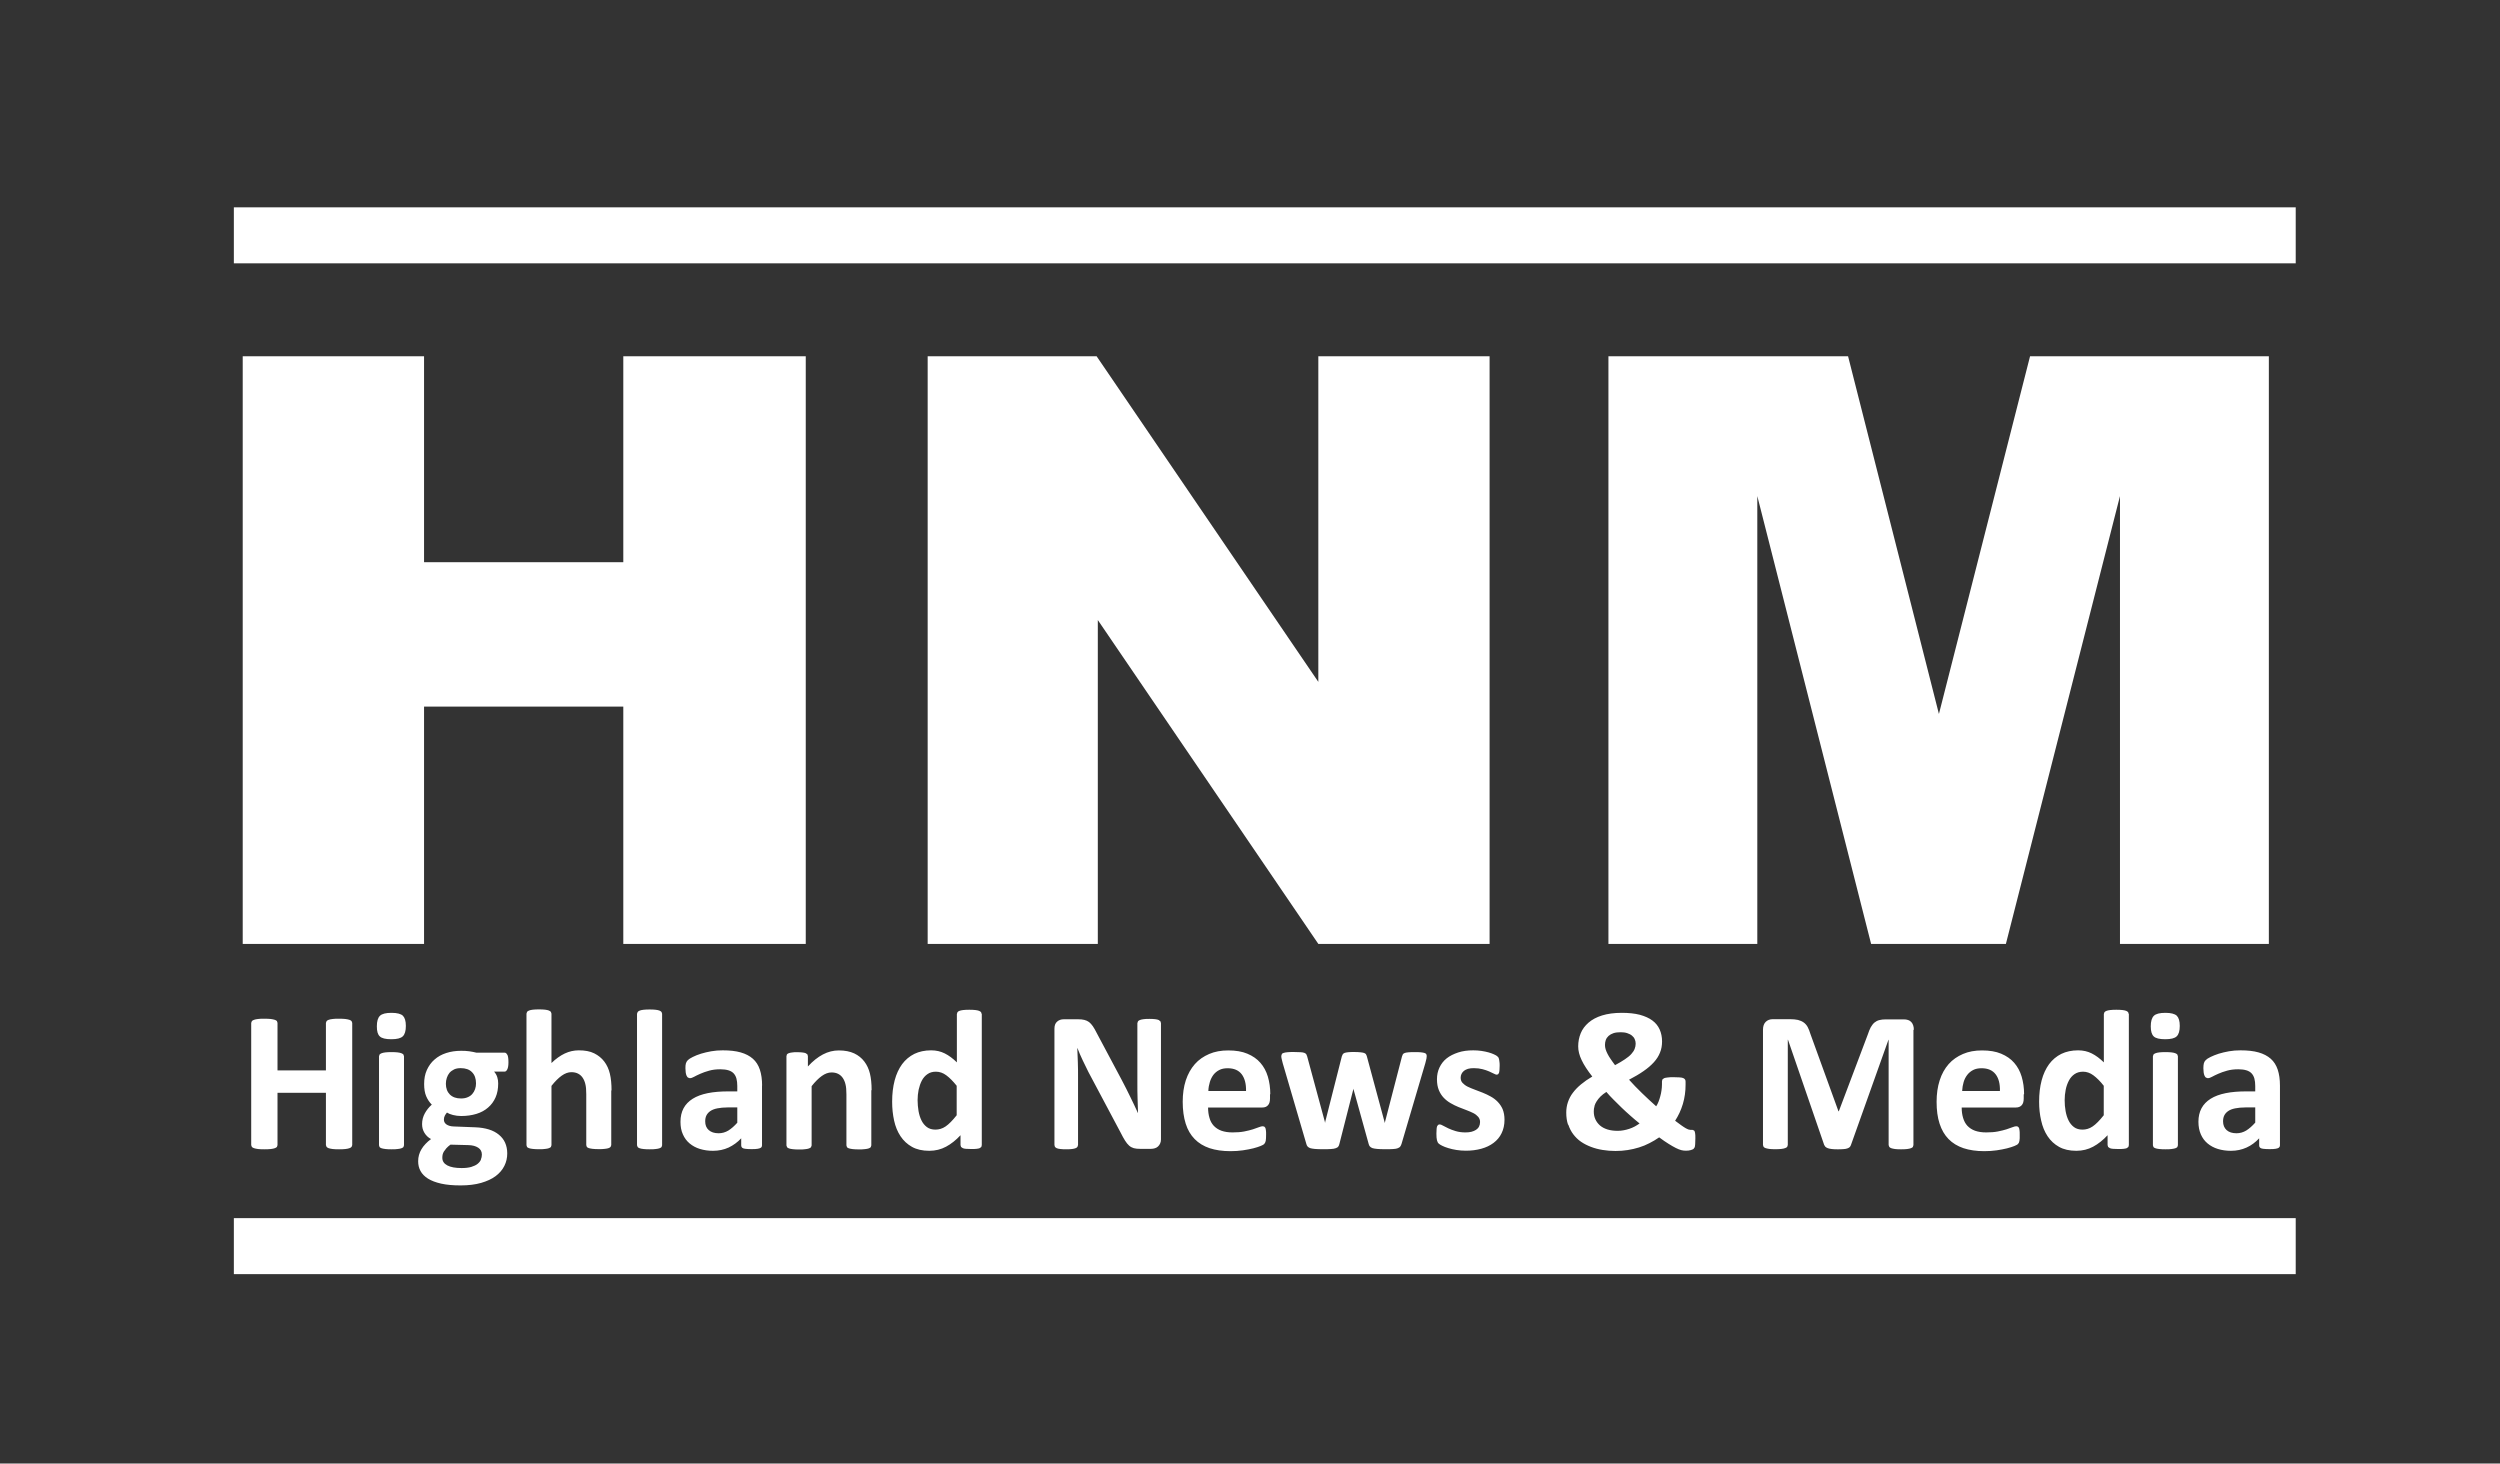 <?xml version="1.0" encoding="UTF-8"?><svg id="Layer_1" xmlns="http://www.w3.org/2000/svg" xmlns:xlink="http://www.w3.org/1999/xlink" viewBox="0 0 268.01 156.9"><rect x="0" y="0" width="268.01" height="156.9" fill="#333333" stroke="none"/><defs><style>.cls-1{fill:none;}.cls-1,.cls-2,.cls-3{stroke-width:0px;}.cls-4{clip-path:url(#clippath-1);}.cls-2,.cls-3{fill:#fff;}.cls-3{fill-rule:evenodd;}.cls-5{clip-path:url(#clippath);}</style><clipPath id="clippath"><rect class="cls-1" x="0" y="-.28" width="268.01" height="157.01"/></clipPath><clipPath id="clippath-1"><rect class="cls-1" x="0" y="-.28" width="268.01" height="157.01"/></clipPath></defs><path class="cls-2" d="M172.43,38.19h25.69l9.74,38.35,9.77-38.35h25.6v63h-15.96v-48.01l-12.23,48.01h-14.45l-12.2-48.01v48.01h-15.96v-63h0ZM99.46,38.19h18.1l23.77,34.91v-34.91h18.36v63h-18.36l-23.64-34.72v34.72h-18.24s0-63,0-63ZM26.02,38.19h19.44v22.08h21.36v-22.08h19.56v63h-19.56v-25.44h-21.36v25.44h-19.44s0-63,0-63Z"/><g class="cls-5"><path class="cls-2" d="M241.77,120.35c-.33.37-.65.65-.97.85-.32.19-.67.29-1.04.29-.45,0-.8-.11-1.06-.34-.25-.23-.38-.54-.38-.94,0-.24.04-.45.13-.63.09-.18.23-.34.42-.47.19-.13.44-.23.75-.29.31-.06.68-.1,1.12-.1h1.03v1.63h0ZM244.42,116.38c0-.66-.08-1.23-.24-1.71-.16-.48-.41-.87-.75-1.17-.34-.3-.78-.53-1.31-.68-.53-.15-1.17-.22-1.93-.22-.42,0-.83.03-1.23.1-.4.07-.76.16-1.1.26-.34.11-.63.23-.88.35s-.43.24-.52.34c-.1.1-.17.22-.2.35s-.05.3-.05.52c0,.16.01.31.03.45.02.14.05.25.09.34.04.09.09.16.15.21l.21.07c.11,0,.26-.05.44-.15.18-.1.41-.21.68-.33.27-.12.58-.23.94-.33.35-.1.76-.15,1.21-.15.34,0,.63.04.86.11.23.07.42.18.56.33.14.15.24.34.3.56.06.23.09.49.09.79v.58h-.93c-.85,0-1.6.06-2.24.19-.64.13-1.18.33-1.61.6-.43.27-.76.61-.98,1.02-.22.41-.33.9-.33,1.45,0,.51.09.96.26,1.35.17.39.41.71.72.97s.68.46,1.1.59.89.2,1.4.2c.62,0,1.17-.12,1.68-.35s.95-.56,1.35-.99v.76c0,.1.03.18.09.24.06.06.16.1.31.12.15.02.38.04.7.04.3,0,.53-.01.68-.04.15-.02.27-.07.34-.12.07-.06.11-.14.11-.24v-6.44h0ZM233.36,108.89c-.21-.2-.62-.31-1.22-.31s-1.02.1-1.24.32-.33.59-.33,1.13.11.88.32,1.08c.21.2.62.3,1.23.3s1.01-.1,1.23-.31c.22-.21.33-.58.33-1.12,0-.52-.11-.88-.32-1.09M233.48,113.24l-.06-.19c-.04-.05-.12-.1-.22-.14s-.24-.07-.41-.09-.39-.03-.65-.03-.48.01-.65.03-.31.05-.41.09c-.1.04-.18.09-.22.14l-.06.19v9.54l.06.19c.04.05.12.1.22.13.1.04.24.06.41.08s.39.03.65.03.48,0,.65-.03.31-.04.41-.08c.1-.04.18-.08.22-.13l.06-.19v-9.54ZM225.53,119.56c-.23.29-.44.53-.63.72s-.38.36-.56.48c-.18.12-.36.21-.54.26-.18.05-.35.08-.54.08-.37,0-.68-.09-.92-.27-.24-.18-.44-.42-.58-.71-.15-.3-.25-.63-.32-1.01-.07-.38-.1-.77-.1-1.17,0-.38.04-.75.11-1.11.07-.36.19-.69.34-.98.15-.29.36-.53.61-.7s.56-.26.91-.26c.39,0,.76.13,1.11.39.35.26.73.63,1.11,1.12v3.17h0ZM228.21,108.71l-.06-.19c-.04-.06-.11-.1-.21-.15-.1-.04-.24-.07-.41-.09-.17-.02-.39-.03-.65-.03s-.48.01-.65.03c-.17.02-.31.05-.41.09-.1.04-.18.09-.22.15l-.06.19v5.18c-.43-.42-.86-.74-1.3-.96-.44-.22-.92-.33-1.46-.33-.68,0-1.28.13-1.8.38-.52.26-.96.63-1.31,1.1-.35.48-.62,1.06-.8,1.74-.18.68-.27,1.44-.27,2.29,0,.71.07,1.38.22,2.02.14.64.37,1.2.69,1.68.32.48.73.86,1.23,1.14s1.12.42,1.85.42c.66,0,1.26-.15,1.8-.44s1.06-.7,1.55-1.23v1.06l.06.2.19.13c.09.04.2.06.35.07.14.01.33.02.56.02.21,0,.4,0,.54-.02.15-.01.26-.04.35-.07l.18-.13.05-.2v-14.07h0ZM210.35,116.95c.02-.34.07-.65.16-.95.09-.3.22-.55.39-.77.17-.22.38-.39.63-.52.25-.13.55-.19.9-.19.68,0,1.18.22,1.51.65s.48,1.03.46,1.79h-4.03ZM216.99,117.29c0-.67-.09-1.29-.26-1.87-.17-.57-.44-1.07-.8-1.48-.36-.42-.83-.74-1.4-.98-.57-.24-1.25-.35-2.05-.35-.76,0-1.44.12-2.04.38s-1.12.61-1.54,1.09-.74,1.05-.96,1.74c-.22.68-.33,1.45-.33,2.3,0,.89.1,1.67.32,2.34s.53,1.21.96,1.65c.43.44.96.76,1.6.98.64.21,1.38.32,2.23.32.47,0,.91-.03,1.33-.09.41-.06.78-.13,1.1-.21.32-.08.59-.17.79-.25.21-.09.33-.15.38-.2l.11-.15.06-.2c.01-.08.02-.17.03-.29,0-.11,0-.24,0-.4,0-.18,0-.33-.02-.44s-.03-.21-.06-.27l-.11-.13-.16-.04c-.11,0-.25.03-.42.1-.17.07-.39.14-.65.23-.26.08-.57.16-.93.23-.36.07-.77.1-1.24.1s-.86-.06-1.2-.18c-.33-.12-.6-.3-.82-.53-.21-.23-.36-.51-.46-.85-.1-.33-.15-.7-.15-1.11h5.82c.26,0,.46-.08.61-.24.15-.16.22-.4.22-.73v-.43h0ZM205.17,110.4c0-.18-.02-.34-.07-.48s-.11-.26-.2-.35c-.09-.1-.2-.17-.34-.22-.14-.05-.31-.07-.5-.07h-1.9c-.26,0-.5.03-.7.08s-.37.15-.52.27c-.15.13-.27.3-.39.5-.11.21-.21.46-.31.76l-3.11,8.24h-.04l-3-8.27c-.09-.3-.19-.55-.3-.76-.11-.2-.26-.37-.43-.49-.17-.12-.38-.21-.61-.27-.23-.05-.52-.08-.85-.08h-1.84c-.32,0-.58.1-.77.29-.19.19-.29.47-.29.84v12.36l.06.19c.04.06.11.1.21.14.1.04.24.06.41.09.17.02.39.03.64.03s.48-.01.65-.03.31-.05.41-.09c.11-.04.18-.08.22-.14l.06-.19v-11.29h.02l3.88,11.28.13.2c.06.06.15.1.26.15.11.04.25.07.42.09s.38.03.62.03.45,0,.62-.02c.17-.01.31-.03.42-.07.11-.04.2-.08.26-.14.06-.06.11-.14.14-.23l4.02-11.28h.02v11.29l.07.19c.04.06.11.1.21.14.1.04.24.06.41.09.17.02.39.03.64.03s.48-.01.65-.03c.17-.02.31-.05.41-.09.1-.04.18-.08.21-.14l.06-.19v-12.36h0ZM170.93,118.58c.05-.18.13-.35.24-.52.11-.17.24-.34.41-.51.17-.17.38-.33.63-.49.22.26.47.53.76.82.28.29.58.58.88.87s.62.58.95.87c.32.29.65.56.97.82-.16.11-.33.22-.51.32-.18.1-.38.18-.58.25-.2.07-.41.12-.62.16-.21.04-.42.06-.64.06-.41,0-.78-.05-1.1-.15-.32-.1-.59-.25-.8-.43-.21-.19-.38-.41-.49-.66-.12-.26-.17-.54-.17-.85,0-.19.02-.37.08-.55M172.15,111.49c.06-.17.16-.31.3-.44.14-.12.31-.22.52-.29.21-.07.47-.1.77-.1.27,0,.51.03.71.1s.37.15.5.26c.14.11.24.24.3.39.07.15.1.31.1.48,0,.19-.04.38-.11.56-.07.18-.19.36-.36.55s-.4.37-.68.56c-.28.19-.63.4-1.06.63-.17-.23-.33-.44-.46-.64-.14-.2-.25-.38-.34-.56-.09-.18-.16-.34-.21-.5-.05-.16-.07-.32-.07-.47,0-.19.03-.37.09-.54M168.13,120.57c.13.39.31.74.54,1.04.23.3.5.57.82.79.32.22.68.4,1.07.55.39.15.81.26,1.25.33.44.07.9.11,1.36.11s.91-.03,1.33-.1c.41-.06.82-.16,1.21-.28.39-.12.76-.27,1.12-.46.36-.18.71-.39,1.04-.62.39.29.73.52,1.02.7.29.18.55.33.77.44.22.11.42.19.58.23.17.04.33.06.49.06.2,0,.37-.02.51-.06.14-.04.24-.08.31-.13l.13-.18c.02-.07.04-.18.05-.33.01-.15.02-.36.02-.62,0-.25,0-.44-.03-.57-.02-.13-.05-.22-.1-.27l-.17-.07h-.22l-.21-.04c-.09-.03-.19-.08-.32-.15-.13-.07-.28-.18-.47-.31-.18-.13-.4-.29-.65-.48.17-.27.33-.55.47-.85.14-.3.26-.62.36-.95.1-.33.17-.67.22-1.02.05-.35.07-.7.07-1.04v-.34c0-.09-.02-.17-.06-.23s-.11-.11-.2-.15c-.1-.04-.23-.06-.39-.07-.16-.01-.37-.02-.62-.02-.27,0-.48,0-.65.03-.17.02-.3.04-.39.08l-.18.14-.04.2v.33c0,.21-.02.42-.05.63-.03.21-.07.43-.13.63-.05.21-.12.4-.19.59-.07.19-.16.35-.25.49-.24-.21-.49-.43-.75-.68-.26-.24-.51-.49-.77-.73-.25-.25-.5-.49-.74-.74-.24-.25-.46-.48-.65-.7.59-.31,1.11-.61,1.55-.92.44-.3.81-.62,1.11-.95s.52-.68.66-1.04c.15-.36.22-.76.22-1.19,0-.48-.09-.91-.26-1.29-.17-.38-.43-.7-.78-.96-.35-.26-.8-.46-1.34-.61-.54-.14-1.19-.21-1.94-.21-.82,0-1.53.1-2.11.28s-1.07.44-1.45.77-.66.7-.84,1.14c-.18.44-.27.91-.27,1.41,0,.24.03.47.09.71.06.24.15.49.28.76.12.26.28.54.47.83.19.29.41.6.67.93-.46.27-.86.55-1.21.84-.35.29-.64.59-.87.9-.24.31-.41.65-.53,1-.12.35-.18.73-.18,1.13,0,.47.06.9.19,1.29M161.11,118.95c-.14-.32-.32-.59-.54-.82-.22-.23-.47-.42-.76-.58-.28-.16-.57-.29-.86-.41-.29-.12-.57-.23-.86-.33-.28-.1-.53-.21-.76-.32-.22-.11-.4-.25-.54-.4-.14-.15-.2-.34-.2-.56,0-.14.03-.28.09-.4.06-.12.14-.23.26-.33.11-.09.26-.16.44-.22.18-.05.39-.07.63-.07.34,0,.65.04.92.11.27.07.5.15.71.24s.37.17.51.24c.13.07.24.11.3.11l.15-.04.1-.15c.02-.07.04-.17.05-.29.01-.12.02-.28.02-.47,0-.16,0-.3-.02-.41-.01-.11-.02-.2-.04-.28l-.06-.19-.15-.16c-.07-.05-.18-.12-.34-.19s-.35-.15-.58-.21c-.23-.06-.48-.12-.77-.16-.28-.04-.57-.06-.87-.06-.6,0-1.14.07-1.62.23s-.89.36-1.23.63-.59.6-.77.98c-.18.38-.27.8-.27,1.26s.07.84.2,1.16c.13.32.31.6.52.82.22.23.46.42.74.58.27.16.56.3.85.42.29.12.57.23.85.33.27.1.52.21.74.32s.39.25.52.4c.13.15.2.34.2.55,0,.19-.04.35-.11.49-.07.14-.18.26-.32.35-.14.09-.3.16-.49.21-.19.05-.41.07-.65.07-.39,0-.73-.05-1.04-.14-.3-.09-.57-.19-.8-.3-.23-.11-.42-.21-.57-.29-.15-.09-.27-.13-.35-.13l-.16.04-.11.15c-.03.07-.05.18-.06.3-.01.12-.02.29-.02.5,0,.32.02.55.06.71.04.16.1.28.18.35s.2.16.38.24c.17.09.39.17.65.25.26.08.55.15.87.2.32.05.67.08,1.02.08.59,0,1.14-.07,1.65-.21s.95-.35,1.32-.63c.37-.28.66-.62.86-1.04.2-.41.31-.89.31-1.44,0-.43-.07-.81-.2-1.13M152.91,113.01c-.04-.05-.1-.1-.2-.13-.1-.03-.23-.05-.4-.07s-.38-.02-.65-.02-.48,0-.65.02c-.17.01-.31.04-.41.07-.1.04-.17.08-.21.15l-.09.22-1.82,7.02-.02.13-.03-.12-1.91-7.08-.09-.19c-.04-.05-.11-.1-.2-.13-.1-.03-.23-.06-.39-.07-.16-.02-.38-.03-.64-.03s-.48,0-.65.02-.3.04-.39.07-.16.08-.21.15l-.1.22-1.78,7.02-.02.13-.02-.13-1.9-7.02-.09-.22c-.04-.06-.11-.11-.21-.15-.1-.04-.24-.06-.42-.07-.18-.01-.41-.02-.7-.02-.26,0-.48,0-.66.02-.18.01-.31.04-.42.07-.1.03-.18.07-.21.13l-.06.19c0,.08,0,.18.03.29s.06.28.12.49l2.53,8.65c.03.12.07.21.13.28.06.07.15.13.27.18.12.04.3.07.51.09s.51.03.86.03.64,0,.86-.02c.22-.01.4-.04.53-.09s.22-.1.27-.18c.05-.07.1-.17.12-.29l1.48-5.81.02-.1.02.1,1.61,5.81c.03.12.07.21.13.28.06.07.15.13.27.18.12.04.3.07.52.09s.51.03.86.03.64,0,.85-.02c.22-.01.39-.04.5-.09s.21-.1.26-.18c.06-.07.1-.17.14-.29l2.55-8.65c.06-.21.1-.38.12-.49.02-.12.03-.21.03-.29l-.05-.19ZM129.54,116.95c.01-.34.07-.65.16-.95.09-.3.22-.55.38-.77.17-.22.38-.39.63-.52s.55-.19.9-.19c.68,0,1.18.22,1.51.65.32.43.48,1.03.46,1.79h-4.03ZM136.18,117.29c0-.67-.09-1.29-.26-1.87-.17-.57-.44-1.07-.8-1.48-.36-.42-.83-.74-1.4-.98-.57-.24-1.25-.35-2.05-.35-.76,0-1.44.12-2.04.38s-1.12.61-1.54,1.09c-.42.48-.74,1.05-.97,1.74-.22.68-.33,1.45-.33,2.3,0,.89.11,1.67.32,2.34s.53,1.21.96,1.65c.43.44.96.76,1.6.98.64.21,1.38.32,2.24.32.47,0,.91-.03,1.33-.09.41-.06.78-.13,1.1-.21s.59-.17.79-.25c.21-.09.33-.15.38-.2l.11-.15.07-.2c.01-.08.02-.17.03-.29,0-.11.01-.24.01-.4,0-.18,0-.33-.02-.44s-.03-.21-.06-.27l-.11-.13-.16-.04c-.11,0-.25.03-.42.1-.17.07-.39.14-.65.23-.26.08-.57.16-.93.23-.36.07-.77.1-1.24.1s-.86-.06-1.2-.18c-.33-.12-.6-.3-.82-.53-.21-.23-.37-.51-.46-.85-.1-.33-.15-.7-.15-1.11h5.82c.26,0,.46-.08.6-.24.15-.16.22-.4.22-.73v-.43h0ZM124.46,109.69l-.05-.19-.19-.15c-.09-.04-.22-.07-.38-.09-.17-.02-.37-.03-.61-.03-.26,0-.47,0-.63.03-.16.02-.3.05-.4.09-.1.04-.17.09-.21.15l-.06.19v6.51c0,.49,0,1.01.02,1.55.01.54.03,1.07.05,1.57h-.01c-.13-.29-.26-.57-.4-.86-.14-.29-.28-.58-.42-.87-.14-.3-.29-.59-.44-.89-.15-.3-.31-.6-.47-.91l-2.7-5.07c-.14-.28-.27-.51-.4-.7s-.27-.34-.41-.45c-.15-.11-.31-.18-.5-.23-.19-.05-.42-.07-.69-.07h-1.51c-.29,0-.53.08-.72.25-.2.17-.29.42-.29.76v12.47l.05.19c.04.06.1.1.19.15.09.04.22.07.39.09.17.02.37.03.62.03s.47-.01.63-.03.29-.05.39-.09c.1-.04.17-.09.2-.15l.06-.19v-7.26c0-.54,0-1.07-.02-1.58-.01-.51-.04-1.02-.06-1.54h.02c.16.42.35.86.56,1.3.21.45.41.86.61,1.25l3.45,6.49c.18.36.34.65.48.87.14.23.29.4.44.54.15.13.32.22.5.27.18.05.4.07.65.07h1.2c.14,0,.27-.02.4-.06.13-.04.25-.1.34-.19.1-.09.17-.19.23-.32.06-.13.09-.27.09-.44,0,0,0-12.47,0-12.47ZM102.56,119.56c-.23.29-.44.53-.63.72s-.38.36-.56.48c-.18.12-.36.21-.54.26-.18.05-.36.08-.54.08-.37,0-.68-.09-.92-.27s-.44-.42-.58-.71c-.15-.3-.25-.63-.32-1.01-.06-.38-.1-.77-.1-1.17,0-.38.04-.75.11-1.11.08-.36.19-.69.34-.98.15-.29.36-.53.61-.7.25-.18.56-.26.91-.26.39,0,.76.13,1.11.39.35.26.72.63,1.11,1.12,0,0,0,3.17,0,3.17ZM105.24,108.71l-.06-.19c-.04-.06-.11-.1-.21-.15-.1-.04-.24-.07-.41-.09-.17-.02-.39-.03-.65-.03s-.48.01-.65.03c-.17.02-.31.05-.41.09-.1.04-.18.09-.21.15l-.06.19v5.18c-.43-.42-.86-.74-1.3-.96-.44-.22-.92-.33-1.46-.33-.68,0-1.28.13-1.8.38-.52.26-.96.63-1.31,1.1-.35.48-.62,1.06-.8,1.74-.18.68-.27,1.44-.27,2.29,0,.71.07,1.38.21,2.02s.37,1.2.69,1.68c.32.48.73.86,1.23,1.14.5.28,1.12.42,1.85.42.66,0,1.26-.15,1.8-.44.54-.29,1.06-.7,1.55-1.23v1.06l.06.2.19.13c.09.04.21.06.35.07.14.01.33.02.56.02.21,0,.39,0,.54-.02.15-.01.26-.04.35-.07l.18-.13.05-.2v-14.07ZM93.44,116.87c0-.69-.06-1.29-.18-1.78-.12-.49-.32-.92-.6-1.29-.28-.37-.64-.66-1.08-.87-.45-.21-1-.32-1.65-.32-.59,0-1.16.14-1.71.43-.55.29-1.08.71-1.61,1.29v-1.1l-.05-.19-.18-.13c-.08-.04-.2-.06-.35-.08-.15-.02-.34-.03-.57-.03s-.41,0-.55.03c-.15.02-.27.04-.36.08-.09.04-.16.08-.19.13l-.05.19v9.57l.07.19c.04.05.12.1.22.13.1.04.24.06.41.08.17.02.39.03.65.03s.48,0,.65-.03c.17-.02.31-.04.41-.08.1-.04.18-.08.22-.13l.07-.19v-6.36c.38-.48.74-.84,1.09-1.09s.7-.38,1.04-.38c.27,0,.51.05.71.15.2.1.37.25.5.44.13.19.23.42.29.68.07.26.1.63.1,1.09v5.46l.06.19c.04.05.11.1.21.13s.24.06.41.08c.18.02.39.03.66.03s.47,0,.65-.03c.18-.02.31-.04.41-.08s.17-.08.21-.13l.06-.19s0-5.91,0-5.91ZM79.05,120.35c-.33.37-.65.65-.97.85-.32.19-.67.29-1.04.29-.45,0-.8-.11-1.06-.34s-.38-.54-.38-.94c0-.24.04-.45.13-.63.09-.18.23-.34.42-.47.19-.13.44-.23.75-.29.31-.06.68-.1,1.11-.1h1.03s0,1.63,0,1.63ZM81.7,116.38c0-.66-.08-1.23-.24-1.71s-.41-.87-.75-1.17c-.34-.3-.78-.53-1.31-.68-.53-.15-1.17-.22-1.92-.22-.42,0-.83.03-1.23.1-.4.07-.76.16-1.1.26s-.63.23-.88.35c-.25.12-.43.24-.53.34-.1.1-.17.22-.21.35-.04.13-.05.3-.05.52,0,.16.01.31.03.45s.05.25.09.34.09.16.15.21l.21.07c.11,0,.26-.05.44-.15.18-.1.41-.21.68-.33.27-.12.58-.23.94-.33.35-.1.75-.15,1.21-.15.34,0,.63.04.86.11s.42.18.56.33c.14.15.24.34.3.56.06.23.09.49.09.79v.58h-.93c-.85,0-1.6.06-2.24.19-.64.13-1.18.33-1.61.6-.43.27-.76.61-.98,1.02-.22.41-.33.9-.33,1.45,0,.51.08.96.26,1.35.17.39.41.71.72.97s.68.46,1.1.59c.43.13.89.2,1.4.2.61,0,1.18-.12,1.68-.35.5-.24.95-.56,1.35-.99v.76c0,.1.03.18.09.24s.17.1.31.12c.15.02.38.04.7.04.3,0,.53-.01.68-.04.15-.02.27-.07.34-.12s.11-.14.11-.24v-6.44h0ZM70.98,108.68l-.06-.19c-.04-.06-.12-.1-.22-.15-.1-.04-.24-.07-.41-.09-.17-.02-.39-.03-.65-.03s-.48.01-.65.03c-.17.02-.31.05-.41.09-.1.04-.18.09-.22.15l-.07.19v14.1l.07.19c.04.05.12.1.22.13.1.04.24.06.41.08.17.02.39.03.65.03s.48,0,.65-.03c.17-.02.31-.04.41-.08.1-.04.18-.08.22-.13l.06-.19v-14.1ZM65.56,116.91c0-.71-.06-1.31-.18-1.81-.12-.5-.32-.93-.6-1.3-.28-.37-.64-.66-1.08-.88s-.99-.32-1.65-.32c-.52,0-1.02.11-1.51.34-.48.23-.96.57-1.42,1.02v-5.29l-.06-.19c-.04-.06-.12-.1-.22-.15-.1-.04-.24-.07-.41-.09-.17-.02-.39-.03-.65-.03s-.48.01-.65.03c-.17.02-.31.05-.41.09-.1.04-.18.09-.22.15l-.06.19v14.1l.06.19c.04.05.12.1.22.13.1.04.24.06.41.08.17.02.39.03.65.03s.48,0,.65-.03c.17-.02.31-.04.41-.08.1-.04.18-.08.22-.13l.06-.19v-6.36c.38-.48.74-.84,1.09-1.09.35-.25.7-.38,1.04-.38.27,0,.51.05.71.15s.37.25.5.44c.13.19.23.42.29.68.07.26.1.63.1,1.09v5.46l.06.19c.04.05.11.1.21.13s.24.06.41.08.4.03.66.03.47,0,.65-.03c.18-.02.31-.04.41-.08s.17-.08.21-.13l.07-.19v-5.87ZM51.56,124.31c-.07.17-.19.32-.36.46-.17.14-.4.24-.68.33-.28.08-.62.12-1.03.12-.66,0-1.17-.09-1.53-.28-.36-.19-.54-.46-.54-.82,0-.12.01-.23.03-.33.02-.11.07-.22.13-.33.07-.11.16-.23.27-.36.11-.12.26-.26.44-.39l1.92.05c.45.01.8.11,1.06.28.26.17.39.42.39.74,0,.18-.04.36-.11.53M50.93,116.76c-.07.2-.17.37-.3.52-.13.15-.3.27-.5.35-.2.09-.44.13-.71.13-.51,0-.9-.14-1.19-.42-.28-.28-.43-.67-.43-1.15,0-.22.03-.43.1-.64s.16-.38.29-.54c.13-.15.3-.27.5-.37.2-.09.43-.13.7-.13.52,0,.93.14,1.21.43.29.29.43.69.43,1.2,0,.21-.03.42-.1.62M54.39,113.09c-.08-.16-.17-.24-.29-.24h-3.03c-.24-.06-.49-.11-.77-.15-.28-.04-.56-.05-.86-.05-.59,0-1.12.08-1.61.24-.49.16-.9.39-1.25.7-.35.3-.62.68-.82,1.12-.2.44-.29.94-.29,1.5,0,.52.07.96.22,1.31.15.35.35.65.6.9-.31.28-.56.59-.75.94-.19.35-.29.73-.29,1.15,0,.34.08.65.25.93s.4.51.71.67c-.22.16-.42.34-.59.52-.17.18-.32.37-.43.56-.12.2-.21.4-.27.62-.06.21-.09.44-.09.68,0,.38.08.73.25,1.04.17.32.44.59.8.82.37.23.84.41,1.42.54.58.13,1.27.19,2.09.19s1.57-.09,2.19-.27c.62-.18,1.15-.42,1.56-.73.41-.31.72-.67.93-1.09.21-.42.31-.86.31-1.34,0-.43-.08-.81-.23-1.15s-.38-.62-.67-.86c-.29-.24-.65-.43-1.07-.56s-.91-.21-1.45-.23l-2.33-.09c-.33-.01-.58-.09-.77-.22-.18-.13-.27-.3-.27-.51,0-.16.03-.3.1-.43.07-.13.15-.24.23-.33.15.1.36.19.64.26.28.07.57.11.88.11.6,0,1.15-.08,1.64-.23.49-.15.91-.38,1.25-.68.35-.3.61-.66.8-1.09.19-.43.28-.93.28-1.49,0-.24-.03-.46-.1-.68-.07-.22-.18-.41-.34-.59h1.13c.11,0,.21-.08.29-.25.08-.16.12-.42.12-.76,0-.37-.04-.64-.11-.79M43.19,108.89c-.21-.2-.62-.31-1.22-.31s-1.02.1-1.24.32c-.22.21-.33.59-.33,1.13s.1.88.32,1.08c.21.2.62.3,1.23.3s1.01-.1,1.23-.31c.22-.21.33-.58.33-1.12,0-.52-.11-.88-.32-1.09M43.31,113.24l-.06-.19c-.04-.05-.12-.1-.22-.14s-.24-.07-.41-.09c-.17-.02-.39-.03-.65-.03s-.48.01-.65.03c-.17.02-.31.05-.41.09s-.18.09-.22.14l-.06.19v9.54l.06.19c.04.05.12.1.22.13s.24.06.41.08c.17.02.39.03.65.03s.48,0,.65-.03c.17-.02.31-.04.41-.08s.18-.08.22-.13l.06-.19v-9.54ZM37.76,109.66l-.07-.19c-.05-.06-.12-.1-.23-.14-.11-.04-.25-.06-.43-.09-.18-.02-.4-.03-.68-.03s-.51,0-.69.03c-.18.02-.33.05-.43.09-.1.04-.18.08-.22.14l-.07.19v5.09h-5.19v-5.09l-.06-.19c-.04-.06-.12-.1-.23-.14-.11-.04-.25-.06-.43-.09-.18-.02-.41-.03-.69-.03s-.5,0-.68.03c-.18.02-.33.05-.43.09-.11.04-.18.08-.23.14l-.07.19v13.1l.07.19c.05.06.12.1.23.14.11.04.25.06.43.09.18.02.41.03.68.03s.51-.01.69-.03c.18-.02.32-.05.43-.09.11-.04.18-.08.23-.14l.06-.19v-5.61h5.19v5.61l.07.19c.05.06.12.1.22.14.1.04.25.06.43.09.18.02.41.03.69.03s.5-.01.68-.03c.18-.02.32-.05.43-.09.11-.04.18-.08.23-.14l.07-.19v-13.1Z"/></g><g class="cls-4"><path class="cls-3" d="M25.07,22.23h221.04v6H25.07v-6ZM25.07,130.59h221.04v6H25.07v-6Z"/></g></svg>